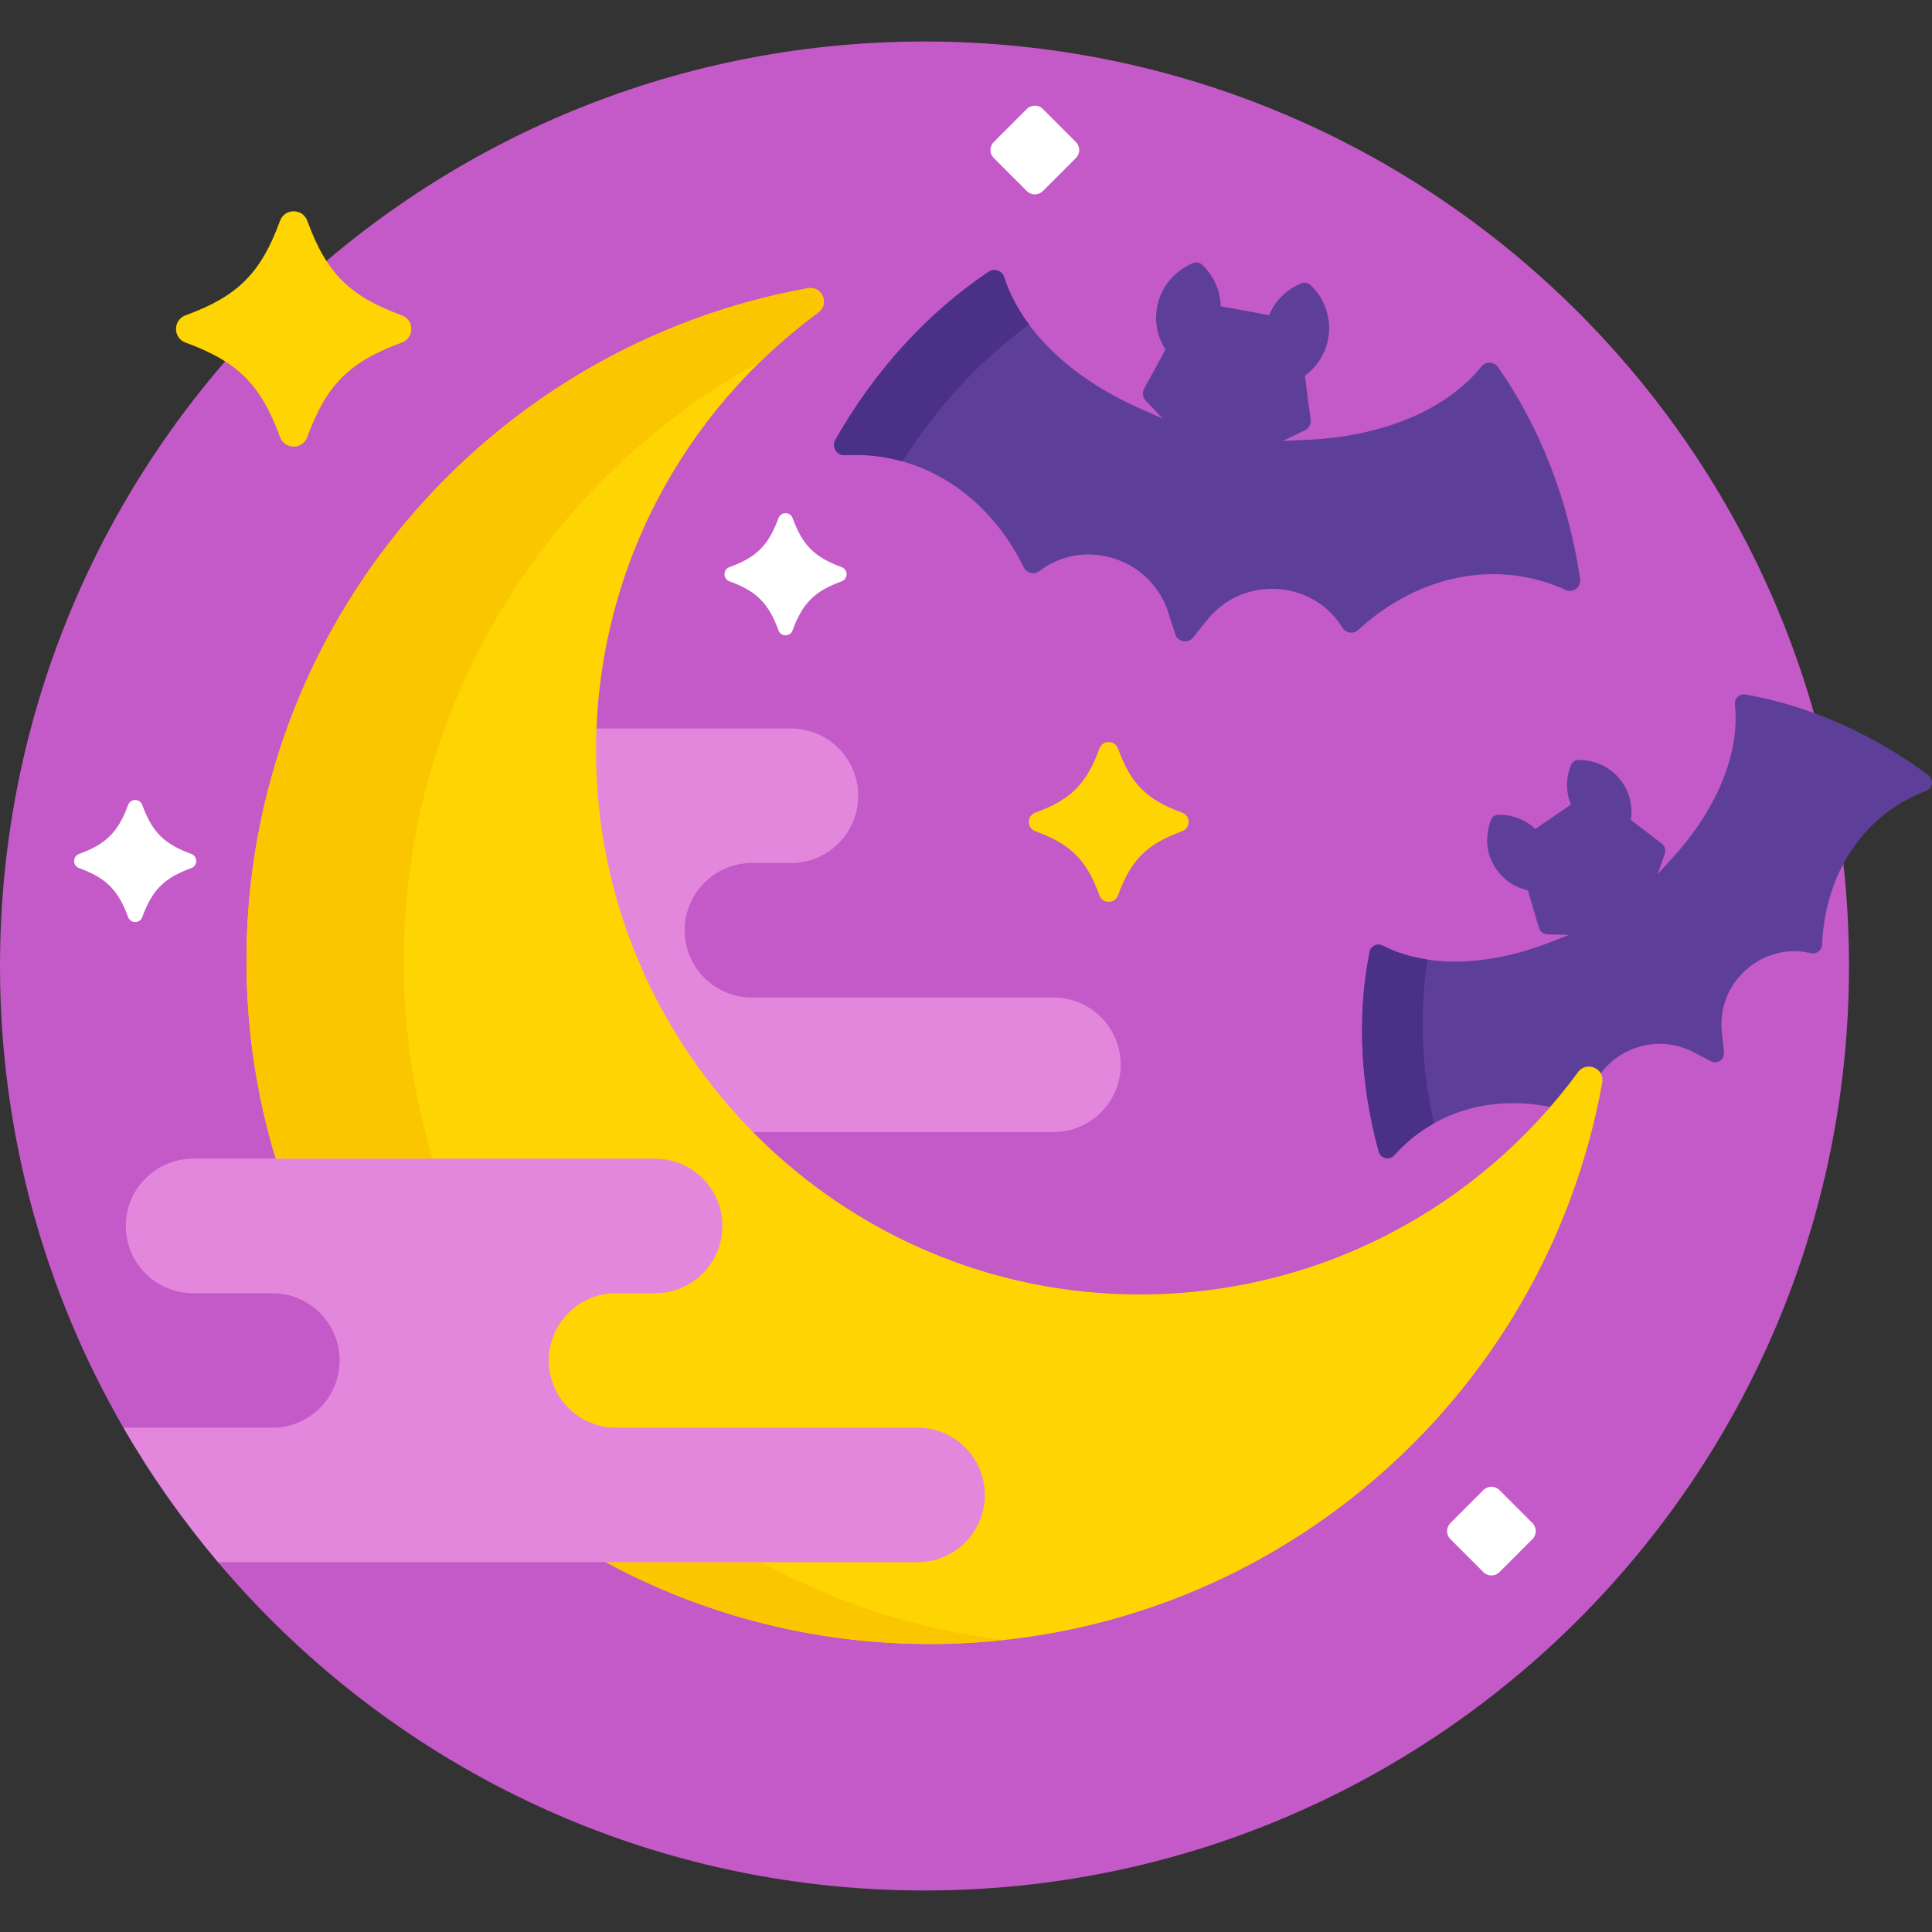 <svg id="Capa_1" enable-background="new 0 0 512 512" height="512" viewBox="0 0 512 512" width="512" xmlns="http://www.w3.org/2000/svg"><rect x="0" y="0" width="512" height="512" fill="#333333" stroke="none"/><g><path d="m245 11c-135.31 0-245 109.69-245 245 0 44.567 11.904 86.352 32.7 122.357l2.257 1h37.222c10.378 0 18.821-8.443 18.821-18.822 0-10.378-8.443-18.821-18.821-18.821h-21.014c-9.275 0-16.821-7.546-16.821-16.822s7.546-16.822 16.821-16.822h122.452c9.275 0 16.822 7.546 16.822 16.822s-7.546 16.822-16.822 16.822h-10.348c-10.378 0-18.821 8.443-18.821 18.821s8.443 18.822 18.821 18.822h79.91c9.275 0 16.821 7.546 16.821 16.821s-7.546 16.822-16.821 16.822h-184.897l-.511 1c44.942 53.202 112.134 87 187.23 87 135.31 0 245-109.69 245-245s-109.691-245-245.001-245z" fill="#c35ac7"/><path d="m157.095 193.07c-.081 1.977-.137 3.955-.138 5.935 0 37.917 14.618 73.697 41.193 100.994h81.029c9.843 0 17.822-7.979 17.822-17.822s-7.979-17.822-17.822-17.822h-79.91c-9.843 0-17.822-7.979-17.822-17.822s7.979-17.822 17.822-17.822h10.348c9.843 0 17.822-7.979 17.822-17.822s-7.979-17.822-17.822-17.822h-52.522z" fill="#e387dd"/><g><path d="m365.382 305.191c-4.916-17.766-5.758-36.064-2.435-52.916.31-1.572 2.041-2.407 3.464-1.673 5.369 2.77 12.009 4.235 19.199 4.234 7.706 0 16.119-1.663 24.329-4.81l5.838-2.26-5.698-.158c-1.042-.029-1.947-.726-2.241-1.725l-2.924-9.929c-4.467-.978-8.17-4.076-9.901-8.483-1.298-3.304-1.144-7.004.169-10.302.3-.753 1.028-1.246 1.838-1.246h.378c3.545 0 6.907 1.336 9.467 3.762l9.445-6.47c-1.356-3.31-1.373-6.964-.049-10.289l.106-.265c.296-.744 1.012-1.236 1.813-1.246l.407-.005c4.548 0 8.797 2.236 11.364 5.982 1.983 2.896 2.777 6.405 2.235 9.881l8.202 6.313c.826.636 1.149 1.731.799 2.713l-1.911 5.371 4.218-4.627c11.705-12.932 17.635-27.652 16.265-40.379-.172-1.593 1.233-2.906 2.811-2.627 16.914 2.991 33.672 10.388 48.46 21.39 1.529 1.138 1.191 3.518-.595 4.184h-.001c-3.104 1.159-6.06 2.692-8.783 4.558-11.307 7.746-18.155 20.939-18.787 36.197-.062 1.515-1.494 2.595-2.968 2.239-1.447-.349-2.93-.527-4.407-.527-5.41 0-10.635 2.369-14.336 6.498-3.725 4.156-5.44 9.511-4.829 15.08l.569 5.178c.21 1.911-1.795 3.284-3.501 2.398l-4.623-2.401c-2.82-1.464-5.828-2.207-8.939-2.207-5.224 0-10.326 2.157-13.998 5.917-2.863 2.93-4.663 6.619-5.206 10.667-.202 1.502-1.726 2.446-3.16 1.957-5.484-1.867-11.042-2.813-16.524-2.813-8.787 0-17.092 2.508-24.019 7.252-2.72 1.863-5.218 4.065-7.424 6.544-1.268 1.425-3.609.881-4.117-.957z" fill="#5d3f9a"/><g><path d="m378.311 254.297c-4.37-.653-8.407-1.892-11.9-3.694-1.424-.735-3.154.101-3.464 1.673-3.323 16.853-2.481 35.151 2.435 52.916.508 1.837 2.849 2.382 4.117.958 2.206-2.479 4.703-4.68 7.424-6.544 1.001-.685 2.033-1.318 3.089-1.91-3.318-14.613-3.903-29.438-1.701-43.399z" fill="#4b3087"/></g></g><path d="m301.994 343.043c-79.228.001-144.038-64.809-144.037-144.037 0-47.7 23.19-89.982 58.908-116.194 3.07-2.253 1.002-7.103-2.746-6.428-84.605 15.229-148.799 89.214-148.8 178.204-.001 99.853 81.24 181.094 181.093 181.093 88.99-.001 162.975-64.195 178.204-148.8.675-3.748-4.175-5.816-6.428-2.746-26.212 35.718-68.493 58.908-116.194 58.908z" fill="#fed402"/><g fill="#fac600"><path d="m114.669 307.07c-4.981-16.526-7.669-34.035-7.669-52.163.001-68.632 38.189-128.331 94.469-159.043 4.818-4.696 9.96-9.063 15.396-13.052 3.07-2.253 1.002-7.103-2.746-6.428-84.605 15.229-148.799 89.214-148.8 178.204 0 18.245 2.723 35.863 7.765 52.483h41.585z"/><path d="m201.679 414h-41.12c25.565 13.824 54.808 21.681 85.853 21.68 6.578 0 13.072-.36 19.468-1.044-23.003-2.826-44.681-9.992-64.201-20.636z"/></g><path d="m223.05 154.05c-7.206 2.635-10.364 5.794-13 13-.636 1.739-3.111 1.739-3.746 0-2.635-7.206-5.794-10.364-13-13-1.739-.636-1.739-3.111 0-3.746 7.206-2.635 10.364-5.794 13-13 .636-1.739 3.111-1.739 3.746 0 2.635 7.206 5.794 10.364 13 13 1.738.635 1.738 3.11 0 3.746z" fill="#fff"/><path d="m50.696 230.05c-7.206 2.635-10.364 5.794-13 13-.636 1.739-3.111 1.739-3.746 0-2.635-7.206-5.794-10.364-13-13-1.739-.636-1.739-3.111 0-3.746 7.206-2.635 10.364-5.794 13-13 .636-1.739 3.111-1.739 3.746 0 2.635 7.206 5.794 10.364 13 13 1.739.635 1.739 3.11 0 3.746z" fill="#fff"/><path d="m313.293 220.275c-9.433 3.45-13.568 7.585-17.018 17.018-.832 2.276-4.072 2.276-4.904 0-3.45-9.433-7.585-13.568-17.018-17.018-2.276-.832-2.276-4.072 0-4.904 9.433-3.45 13.568-7.585 17.018-17.018.832-2.276 4.072-2.276 4.904 0 3.45 9.433 7.585 13.568 17.018 17.018 2.276.832 2.276 4.072 0 4.904z" fill="#fed402"/><path d="m106.487 90.787c-13.887 5.079-19.975 11.166-25.054 25.054-1.225 3.351-5.995 3.351-7.22 0-5.079-13.887-11.166-19.975-25.054-25.054-3.351-1.225-3.351-5.995 0-7.22 13.888-5.079 19.975-11.167 25.054-25.054 1.225-3.351 5.995-3.351 7.22 0 5.079 13.887 11.167 19.975 25.054 25.054 3.351 1.225 3.351 5.995 0 7.22z" fill="#fed402"/><path d="m272.121 50.636-8.757-8.757c-1.172-1.172-1.172-3.071 0-4.243l8.757-8.757c1.172-1.172 3.071-1.172 4.243 0l8.757 8.757c1.172 1.172 1.172 3.071 0 4.243l-8.757 8.757c-1.172 1.172-3.071 1.172-4.243 0z" fill="#fff"/><path d="m393.121 416.636-8.757-8.757c-1.172-1.172-1.172-3.071 0-4.243l8.757-8.757c1.172-1.172 3.071-1.172 4.243 0l8.757 8.757c1.172 1.172 1.172 3.071 0 4.243l-8.757 8.757c-1.172 1.172-3.071 1.172-4.243 0z" fill="#fff"/><path d="m243.178 378.357h-79.91c-9.843 0-17.822-7.979-17.822-17.822s7.979-17.822 17.822-17.822h10.348c9.843 0 17.822-7.979 17.822-17.822s-7.979-17.822-17.822-17.822h-122.451c-9.843 0-17.822 7.979-17.822 17.822s7.979 17.822 17.822 17.822h21.013c9.843 0 17.822 7.979 17.822 17.822s-7.979 17.822-17.822 17.822h-39.478c7.301 12.64 15.707 24.559 25.07 35.643h185.408c9.843 0 17.822-7.979 17.822-17.822s-7.979-17.821-17.822-17.821z" fill="#e387dd"/><g><path d="m221.389 116.549c10.334-18.24 24.372-33.633 40.597-44.514 1.513-1.015 3.577-.295 4.131 1.441 2.09 6.546 6.252 13.063 12.035 18.845 6.197 6.197 14.3 11.625 23.434 15.697l6.513 2.877-4.455-4.71c-.815-.861-.982-2.149-.415-3.19l5.633-10.336c-2.806-4.379-3.292-9.848-1.141-14.785 1.613-3.701 4.713-6.553 8.421-8.149.846-.364 1.829-.176 2.48.476l.304.304c2.851 2.851 4.48 6.629 4.588 10.639l12.799 2.393c1.572-3.753 4.497-6.705 8.235-8.314l.298-.128c.837-.36 1.808-.18 2.46.456l.331.323c3.658 3.658 5.276 8.873 4.328 13.949-.734 3.924-2.918 7.384-6.149 9.744l1.519 11.673c.153 1.176-.468 2.316-1.539 2.825l-5.857 2.783 7.113-.329c19.813-.986 36.42-8.055 45.553-19.392 1.143-1.419 3.329-1.345 4.373.148 11.197 16.008 18.725 35.433 21.77 56.174.315 2.145-1.871 3.787-3.843 2.887h-.001c-3.429-1.564-7.039-2.708-10.729-3.398-15.322-2.864-31.44 2.239-44.218 14.001-1.269 1.168-3.289.886-4.188-.586-.883-1.445-1.933-2.78-3.12-3.967-4.351-4.351-10.458-6.648-16.755-6.303-6.338.346-12.024 3.274-16.011 8.244l-3.707 4.621c-1.368 1.705-4.084 1.198-4.744-.887l-1.787-5.649c-1.09-3.445-2.912-6.462-5.414-8.964-4.201-4.201-10.038-6.57-16.015-6.499-4.659.054-9.072 1.573-12.765 4.391-1.37 1.046-3.355.579-4.116-.968-2.909-5.911-6.618-11.143-11.026-15.551-7.066-7.066-15.762-11.729-25.148-13.484-3.686-.689-7.466-.927-11.233-.708-2.163.127-3.608-2.194-2.539-4.08z" fill="#5d3f9a"/><g><path d="m272.716 86.016c-2.989-4.04-5.239-8.282-6.599-12.541-.554-1.736-2.618-2.455-4.131-1.441-16.225 10.881-30.263 26.273-40.597 44.514-1.069 1.886.376 4.207 2.54 4.081 3.767-.22 7.547.019 11.233.708 1.356.254 2.695.575 4.02.948 9.083-14.418 20.536-26.811 33.534-36.269z" fill="#4b3087"/></g></g></g></svg>